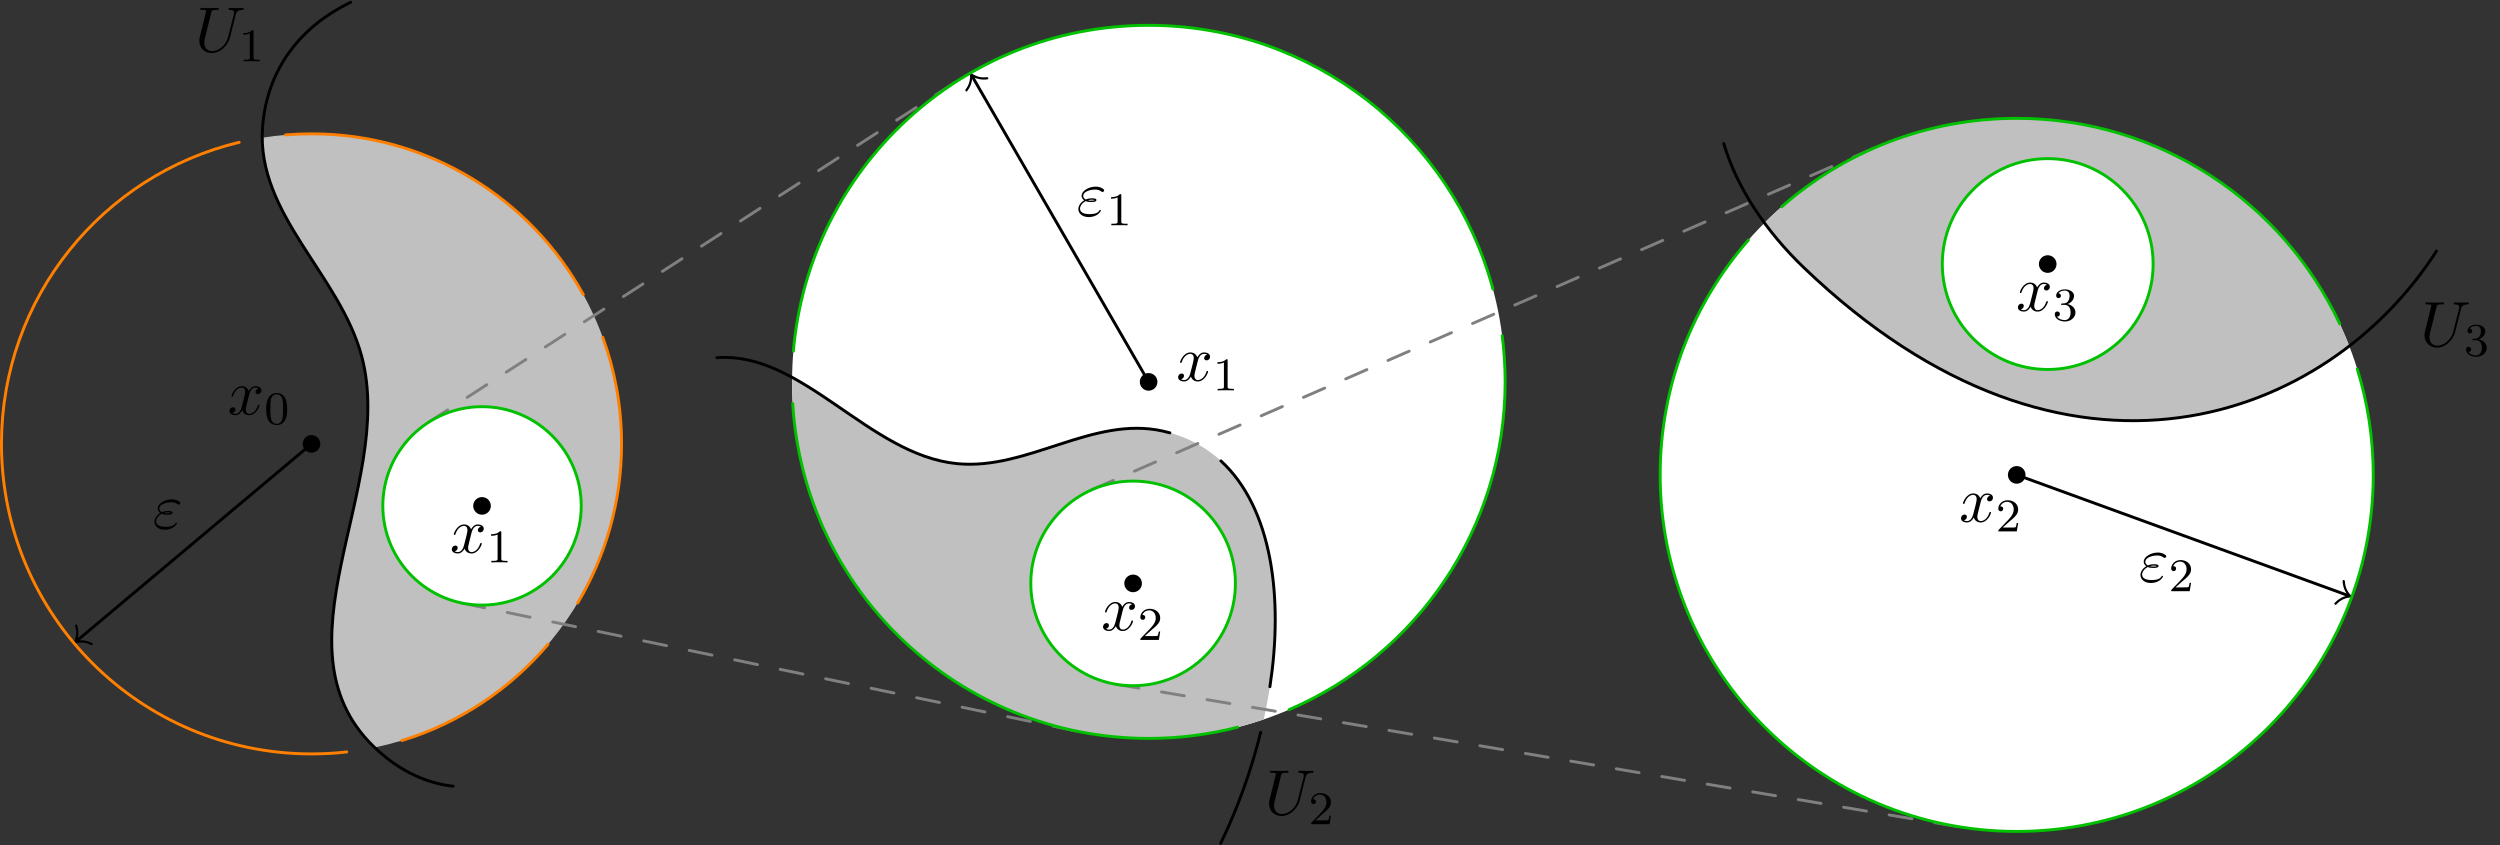 <?xml version='1.0' encoding='UTF-8'?>
<!-- This file was generated by dvisvgm 3.2.2 -->
<svg version='1.1' xmlns='http://www.w3.org/2000/svg' xmlns:xlink='http://www.w3.org/1999/xlink' width='425.197pt' height='143.723pt' viewBox='109.404 129.372 425.197 143.723'>
<rect x="109.404" y="129.372" width="425.197" height="143.723" fill="#333333" stroke="none"/>
<defs>
<path id='g1-48' d='M3.897-2.542C3.897-3.395 3.81-3.913 3.547-4.423C3.196-5.125 2.55-5.3 2.112-5.3C1.108-5.3 .741-4.551 .63-4.328C.343-3.746 .327-2.957 .327-2.542C.327-2.016 .351-1.211 .733-.574C1.1 .016 1.69 .167 2.112 .167C2.495 .167 3.18 .048 3.579-.741C3.873-1.315 3.897-2.024 3.897-2.542ZM2.112-.056C1.841-.056 1.291-.183 1.124-1.02C1.036-1.474 1.036-2.224 1.036-2.638C1.036-3.188 1.036-3.746 1.124-4.184C1.291-4.997 1.913-5.077 2.112-5.077C2.383-5.077 2.933-4.941 3.092-4.216C3.188-3.778 3.188-3.18 3.188-2.638C3.188-2.168 3.188-1.451 3.092-1.004C2.925-.167 2.375-.056 2.112-.056Z'/>
<path id='g1-49' d='M2.503-5.077C2.503-5.292 2.487-5.3 2.271-5.3C1.945-4.981 1.522-4.79 .765-4.79V-4.527C.98-4.527 1.411-4.527 1.873-4.742V-.654C1.873-.359 1.849-.263 1.092-.263H.813V0C1.14-.024 1.825-.024 2.184-.024S3.236-.024 3.563 0V-.263H3.284C2.527-.263 2.503-.359 2.503-.654V-5.077Z'/>
<path id='g1-50' d='M2.248-1.626C2.375-1.745 2.71-2.008 2.837-2.12C3.332-2.574 3.802-3.013 3.802-3.738C3.802-4.686 3.005-5.3 2.008-5.3C1.052-5.3 .422-4.575 .422-3.866C.422-3.475 .733-3.419 .845-3.419C1.012-3.419 1.259-3.539 1.259-3.842C1.259-4.256 .861-4.256 .765-4.256C.996-4.838 1.53-5.037 1.921-5.037C2.662-5.037 3.045-4.407 3.045-3.738C3.045-2.909 2.463-2.303 1.522-1.339L.518-.303C.422-.215 .422-.199 .422 0H3.571L3.802-1.427H3.555C3.531-1.267 3.467-.869 3.371-.717C3.324-.654 2.718-.654 2.59-.654H1.172L2.248-1.626Z'/>
<path id='g1-51' d='M2.016-2.662C2.646-2.662 3.045-2.2 3.045-1.363C3.045-.367 2.479-.072 2.056-.072C1.618-.072 1.02-.231 .741-.654C1.028-.654 1.227-.837 1.227-1.1C1.227-1.355 1.044-1.538 .789-1.538C.574-1.538 .351-1.403 .351-1.084C.351-.327 1.164 .167 2.072 .167C3.132 .167 3.873-.566 3.873-1.363C3.873-2.024 3.347-2.63 2.534-2.805C3.164-3.029 3.634-3.571 3.634-4.208S2.917-5.3 2.088-5.3C1.235-5.3 .59-4.838 .59-4.232C.59-3.937 .789-3.81 .996-3.81C1.243-3.81 1.403-3.985 1.403-4.216C1.403-4.511 1.148-4.623 .972-4.631C1.307-5.069 1.921-5.093 2.064-5.093C2.271-5.093 2.877-5.029 2.877-4.208C2.877-3.65 2.646-3.316 2.534-3.188C2.295-2.941 2.112-2.925 1.626-2.893C1.474-2.885 1.411-2.877 1.411-2.774C1.411-2.662 1.482-2.662 1.618-2.662H2.016Z'/>
<path id='g0-34' d='M1.538-2.476C1.898-2.324 2.215-2.324 2.476-2.324C2.76-2.324 3.36-2.324 3.36-2.662C3.36-2.924 2.978-2.956 2.564-2.956C2.335-2.956 1.953-2.935 1.549-2.749C1.298-2.88 1.113-3.087 1.113-3.382C1.113-4.047 2.182-4.44 3.164-4.44C3.338-4.44 3.731-4.44 4.167-4.135C4.287-4.047 4.309-4.025 4.385-4.025C4.527-4.025 4.68-4.167 4.68-4.32C4.68-4.527 4.015-4.942 3.273-4.942C2.018-4.942 .84-4.211 .84-3.382C.84-2.913 1.233-2.64 1.276-2.607C.633-2.247 .284-1.636 .284-1.135C.284-.425 .905 .24 2.062 .24C3.502 .24 4.113-.72 4.113-.884C4.113-.949 4.058-.993 3.993-.993C3.938-.993 3.905-.949 3.884-.916C3.731-.665 3.469-.262 2.16-.262C1.495-.262 .567-.425 .567-1.2C.567-1.571 .873-2.149 1.538-2.476ZM1.898-2.618C2.149-2.705 2.378-2.716 2.564-2.716C2.836-2.716 2.88-2.705 3.076-2.651C2.913-2.575 2.891-2.564 2.476-2.564C2.236-2.564 2.105-2.564 1.898-2.618Z'/>
<path id='g0-85' d='M6.927-6.305C7.036-6.753 7.233-7.08 8.105-7.113C8.16-7.113 8.291-7.124 8.291-7.331C8.291-7.342 8.291-7.451 8.149-7.451C7.789-7.451 7.407-7.418 7.036-7.418S6.262-7.451 5.902-7.451C5.836-7.451 5.705-7.451 5.705-7.233C5.705-7.113 5.815-7.113 5.902-7.113C6.524-7.102 6.644-6.873 6.644-6.633C6.644-6.6 6.622-6.436 6.611-6.404L5.629-2.509C5.258-1.047 4.004-.098 2.913-.098C2.171-.098 1.582-.578 1.582-1.516C1.582-1.538 1.582-1.887 1.702-2.367L2.76-6.611C2.858-7.004 2.88-7.113 3.676-7.113C3.96-7.113 4.047-7.113 4.047-7.331C4.047-7.451 3.927-7.451 3.895-7.451C3.589-7.451 2.804-7.418 2.498-7.418C2.182-7.418 1.407-7.451 1.091-7.451C1.004-7.451 .884-7.451 .884-7.233C.884-7.113 .982-7.113 1.189-7.113C1.211-7.113 1.418-7.113 1.604-7.091C1.8-7.069 1.898-7.058 1.898-6.916C1.898-6.851 1.778-6.393 1.713-6.142L1.473-5.182C1.375-4.756 .851-2.695 .807-2.487C.731-2.182 .731-2.018 .731-1.855C.731-.524 1.724 .24 2.869 .24C4.244 .24 5.596-.993 5.956-2.433L6.927-6.305Z'/>
<path id='g0-120' d='M3.644-3.295C3.709-3.578 3.96-4.582 4.724-4.582C4.778-4.582 5.04-4.582 5.269-4.44C4.964-4.385 4.745-4.113 4.745-3.851C4.745-3.676 4.865-3.469 5.16-3.469C5.4-3.469 5.749-3.665 5.749-4.102C5.749-4.669 5.105-4.822 4.735-4.822C4.102-4.822 3.72-4.244 3.589-3.993C3.316-4.713 2.727-4.822 2.411-4.822C1.276-4.822 .655-3.415 .655-3.142C.655-3.033 .764-3.033 .785-3.033C.873-3.033 .905-3.055 .927-3.153C1.298-4.309 2.018-4.582 2.389-4.582C2.596-4.582 2.978-4.484 2.978-3.851C2.978-3.513 2.793-2.782 2.389-1.255C2.215-.578 1.833-.12 1.353-.12C1.287-.12 1.036-.12 .807-.262C1.08-.316 1.32-.545 1.32-.851C1.32-1.145 1.08-1.233 .916-1.233C.589-1.233 .316-.949 .316-.6C.316-.098 .862 .12 1.342 .12C2.062 .12 2.455-.644 2.487-.709C2.618-.305 3.011 .12 3.665 .12C4.789 .12 5.411-1.287 5.411-1.56C5.411-1.669 5.313-1.669 5.28-1.669C5.182-1.669 5.16-1.625 5.138-1.549C4.778-.382 4.036-.12 3.687-.12C3.262-.12 3.087-.469 3.087-.84C3.087-1.08 3.153-1.32 3.273-1.8L3.644-3.295Z'/>
</defs>
<g id='page1'>
<g transform='translate(109.404 129.372)scale(.996)'>
<circle cx='53.193' cy='75.797' fill='#000000' r='1.506'/>
</g>
<use x='148.117' y='199.872' xlink:href='#g0-120'/>
<use x='154.352' y='201.508' xlink:href='#g1-48'/>
<g transform='translate(109.404 129.372)scale(.996)'>
<path d='M63.967 127.643C45.935 110.375 67.645 82.996 61.779 60.903C58.209 47.453 44.888 37.416 44.776 23.52C47.517 23.082 50.329 22.855 53.193 22.855C82.433 22.855 106.136 46.558 106.136 75.797C106.136 101.345 88.04 122.666 63.967 127.643Z' fill='#c0c0c0'/>
</g>
<use x='142.572' y='138.163' xlink:href='#g0-85'/>
<use x='150.021' y='139.799' xlink:href='#g1-49'/>
<g transform='translate(109.404 129.372)scale(.996)'>
<path d='M13.444 109.151L53.193 75.797' fill='none' stroke='#000000' stroke-linecap='round' stroke-linejoin='round' stroke-miterlimit='10.037' stroke-width='0.502'/>
</g>
<g transform='translate(109.404 129.372)scale(.996)'>
<path d='M13.606 109.343C14.77 109.267 15.757 109.798 15.821 109.875C15.894 109.962 15.841 110.055 15.774 110.111C15.668 110.2 15.609 110.168 15.54 110.144C15.121 109.939 14.225 109.495 12.885 109.85C12.721 109.889 12.694 109.895 12.637 109.828C12.581 109.761 12.592 109.735 12.659 109.581C13.241 108.322 12.96 107.363 12.83 106.915C12.818 106.843 12.797 106.778 12.903 106.69C12.97 106.633 13.071 106.598 13.144 106.684C13.208 106.761 13.56 107.825 13.283 108.958L13.606 109.343Z' fill='#000000'/>
</g>
<use x='135.389' y='219.236' xlink:href='#g0-34'/>
<g transform='translate(109.404 129.372)scale(.996)'>
<path d='M68.637 126.452C78.477 123.456 87.102 117.671 93.591 110.018' fill='none' stroke='#ff8000' stroke-linecap='round' stroke-linejoin='round' stroke-miterlimit='10.037' stroke-width='0.502'/>
</g>
<g transform='translate(109.404 129.372)scale(.996)'>
<path d='M40.839 24.304C17.558 29.869 .251 50.812 .251 75.797C.251 105.037 23.954 128.74 53.193 128.74C55.227 128.74 57.234 128.625 59.207 128.402' fill='none' stroke='#ff8000' stroke-linecap='round' stroke-linejoin='round' stroke-miterlimit='10.037' stroke-width='0.502'/>
</g>
<g transform='translate(109.404 129.372)scale(.996)'>
<path d='M98.642 102.968C103.4 95.025 106.136 85.73 106.136 75.797C106.136 69.406 105.003 63.279 102.928 57.607' fill='none' stroke='#ff8000' stroke-linecap='round' stroke-linejoin='round' stroke-miterlimit='10.037' stroke-width='0.502'/>
</g>
<g transform='translate(109.404 129.372)scale(.996)'>
<path d='M99.607 50.308C90.601 33.944 73.192 22.855 53.193 22.855C51.701 22.855 50.223 22.917 48.762 23.038' fill='none' stroke='#ff8000' stroke-linecap='round' stroke-linejoin='round' stroke-miterlimit='10.037' stroke-width='0.502'/>
</g>
<g transform='translate(109.404 129.372)scale(.996)'>
<path d='M77.374 134.26C72.942 133.75 68.652 131.849 64.669 128.292C45.383 111.067 67.719 83.274 61.779 60.903C58.063 46.905 43.785 36.603 44.83 21.8C45.536 11.807 51.367 4.479 59.882 .386' fill='none' stroke='#000000' stroke-linecap='round' stroke-linejoin='round' stroke-miterlimit='10.037' stroke-width='0.502'/>
</g>
<g transform='translate(109.404 129.372)scale(.996)'>
<path d='M73.123 72.152L163.118 14.057' fill='none' stroke='#808080' stroke-dasharray='3.967,3.967' stroke-linecap='round' stroke-linejoin='round' stroke-miterlimit='10.037' stroke-width='0.502'/>
</g>
<g transform='translate(109.404 129.372)scale(.996)'>
<path d='M78.857 102.971L183.723 124.813' fill='none' stroke='#808080' stroke-dasharray='3.967,3.967' stroke-linecap='round' stroke-linejoin='round' stroke-miterlimit='10.037' stroke-width='0.502'/>
</g>
<g transform='translate(109.404 129.372)scale(.996)'>
<path d='M99.253 86.386C99.253 77.029 91.668 69.444 82.312 69.444C72.955 69.444 65.37 77.029 65.37 86.386S72.955 103.327 82.312 103.327C91.668 103.327 99.253 95.742 99.253 86.386Z' fill='#ffffff'/>
</g>
<g transform='translate(109.404 129.372)scale(.996)'>
<path d='M99.253 86.386C99.253 77.029 91.668 69.444 82.312 69.444C72.955 69.444 65.37 77.029 65.37 86.386S72.955 103.327 82.312 103.327C91.668 103.327 99.253 95.742 99.253 86.386Z' fill='none' stroke='#00c000' stroke-linecap='round' stroke-linejoin='round' stroke-miterlimit='10.037' stroke-width='0.502'/>
</g>
<g transform='translate(109.404 129.372)scale(.996)'>
<circle cx='82.312' cy='86.386' fill='#000000' r='1.506'/>
</g>
<use x='185.929' y='223.391' xlink:href='#g0-120'/>
<use x='192.163' y='225.027' xlink:href='#g1-49'/>
<g transform='translate(109.404 129.372)scale(.996)'>
<path d='M257.022 65.209C257.022 31.584 229.763 4.325 196.138 4.325S135.254 31.584 135.254 65.209S162.513 126.093 196.138 126.093S257.022 98.834 257.022 65.209Z' fill='#ffffff'/>
</g>
<g transform='translate(109.404 129.372)scale(.996)'>
<circle cx='196.138' cy='65.209' fill='#000000' r='1.506'/>
</g>
<use x='309.459' y='194.134' xlink:href='#g0-120'/>
<use x='315.694' y='195.77' xlink:href='#g1-49'/>
<g transform='translate(109.404 129.372)scale(.996)'>
<path d='M215.794 122.85C209.628 124.952 203.016 126.093 196.138 126.093C162.513 126.093 135.254 98.834 135.254 65.209C135.254 64.951 135.256 64.693 135.259 64.436C144.42 69.406 153.045 78.171 163.461 79.177C175.486 80.339 186.605 70.971 198.521 73.602C217.232 77.731 220.566 101.315 215.838 122.654C215.823 122.719 215.809 122.785 215.794 122.85Z' fill='#c0c0c0'/>
</g>
<use x='324.515' y='267.916' xlink:href='#g0-85'/>
<use x='331.964' y='269.553' xlink:href='#g1-50'/>
<g transform='translate(109.404 129.372)scale(.996)'>
<path d='M166.223 13.395L196.138 65.209' fill='none' stroke='#000000' stroke-linecap='round' stroke-linejoin='round' stroke-miterlimit='10.037' stroke-width='0.502'/>
</g>
<g transform='translate(109.404 129.372)scale(.996)'>
<path d='M166.006 13.52C165.879 14.68 165.184 15.559 165.097 15.61C164.999 15.666 164.916 15.598 164.872 15.522C164.803 15.402 164.845 15.349 164.881 15.285C165.156 14.909 165.749 14.103 165.632 12.722C165.622 12.554 165.62 12.526 165.696 12.482S165.796 12.453 165.936 12.546C167.074 13.338 168.068 13.228 168.532 13.177C168.605 13.179 168.672 13.169 168.741 13.289C168.785 13.364 168.802 13.47 168.704 13.527C168.617 13.577 167.509 13.739 166.44 13.269L166.006 13.52Z' fill='#000000'/>
</g>
<use x='292.523' y='166.055' xlink:href='#g0-34'/>
<use x='297.61' y='167.692' xlink:href='#g1-49'/>
<g transform='translate(109.404 129.372)scale(.996)'>
<path d='M220.137 121.18C241.829 111.867 257.022 90.312 257.022 65.209C257.022 62.538 256.85 59.907 256.516 57.327' fill='none' stroke='#00c000' stroke-linecap='round' stroke-linejoin='round' stroke-miterlimit='10.037' stroke-width='0.502'/>
</g>
<g transform='translate(109.404 129.372)scale(.996)'>
<path d='M135.366 68.921C137.284 100.818 163.759 126.093 196.138 126.093C201.386 126.093 206.478 125.429 211.336 124.181' fill='none' stroke='#00c000' stroke-linecap='round' stroke-linejoin='round' stroke-miterlimit='10.037' stroke-width='0.502'/>
</g>
<g transform='translate(109.404 129.372)scale(.996)'>
<path d='M254.938 49.357C247.962 23.418 224.28 4.325 196.138 4.325C164.283 4.325 138.142 28.789 135.478 59.955' fill='none' stroke='#00c000' stroke-linecap='round' stroke-linejoin='round' stroke-miterlimit='10.037' stroke-width='0.502'/>
</g>
<g transform='translate(109.404 129.372)scale(.996)'>
<path d='M122.42 61.079C137.052 59.999 148.38 77.721 163.461 79.177C175.486 80.339 186.605 70.971 198.521 73.602C198.945 73.695 199.362 73.799 199.77 73.912' fill='none' stroke='#000000' stroke-linecap='round' stroke-linejoin='round' stroke-miterlimit='10.037' stroke-width='0.502'/>
</g>
<g transform='translate(109.404 129.372)scale(.996)'>
<path d='M215.277 125.045C213.613 131.766 211.288 138.153 208.444 144.011' fill='none' stroke='#000000' stroke-linecap='round' stroke-linejoin='round' stroke-miterlimit='10.037' stroke-width='0.502'/>
</g>
<g transform='translate(109.404 129.372)scale(.996)'>
<path d='M208.483 78.704C217.245 86.751 219.189 102.111 216.852 117.259' fill='none' stroke='#000000' stroke-linecap='round' stroke-linejoin='round' stroke-miterlimit='10.037' stroke-width='0.502'/>
</g>
<g transform='translate(109.404 129.372)scale(.996)'>
<path d='M186.498 83.611L320.008 25.297' fill='none' stroke='#808080' stroke-dasharray='3.938,3.938' stroke-linecap='round' stroke-linejoin='round' stroke-miterlimit='10.037' stroke-width='0.502'/>
</g>
<g transform='translate(109.404 129.372)scale(.996)'>
<path d='M190.58 116.848L334.232 141.124' fill='none' stroke='#808080' stroke-dasharray='3.938,3.938' stroke-linecap='round' stroke-linejoin='round' stroke-miterlimit='10.037' stroke-width='0.502'/>
</g>
<g transform='translate(109.404 129.372)scale(.996)'>
<path d='M210.962 99.621C210.962 89.972 203.14 82.15 193.491 82.15S176.02 89.972 176.02 99.621C176.02 109.27 183.842 117.092 193.491 117.092S210.962 109.27 210.962 99.621Z' fill='#ffffff'/>
</g>
<g transform='translate(109.404 129.372)scale(.996)'>
<path d='M210.962 99.621C210.962 89.972 203.14 82.15 193.491 82.15S176.02 89.972 176.02 99.621C176.02 109.27 183.842 117.092 193.491 117.092S210.962 109.27 210.962 99.621Z' fill='none' stroke='#00c000' stroke-linecap='round' stroke-linejoin='round' stroke-miterlimit='10.037' stroke-width='0.502'/>
</g>
<g transform='translate(109.404 129.372)scale(.996)'>
<circle cx='193.491' cy='99.621' fill='#000000' r='1.506'/>
</g>
<use x='296.692' y='236.577' xlink:href='#g0-120'/>
<use x='302.927' y='238.213' xlink:href='#g1-50'/>
<g transform='translate(109.404 129.372)scale(.996)'>
<path d='M405.261 81.092C405.261 47.466 378.002 20.208 344.377 20.208S283.493 47.466 283.493 81.092C283.493 114.717 310.752 141.975 344.377 141.975S405.261 114.717 405.261 81.092Z' fill='#ffffff'/>
</g>
<g transform='translate(109.404 129.372)scale(.996)'>
<circle cx='344.377' cy='81.092' fill='#000000' r='1.506'/>
</g>
<use x='442.614' y='218.116' xlink:href='#g0-120'/>
<use x='448.849' y='219.753' xlink:href='#g1-50'/>
<g transform='translate(109.404 129.372)scale(.996)'>
<path d='M301.301 38.065C312.321 27.033 327.552 20.208 344.377 20.208C370.247 20.208 392.348 36.342 401.167 59.097C378.862 76.275 343.646 79.913 307.945 45.623C305.51 43.284 303.266 40.74 301.301 38.065Z' fill='#c0c0c0'/>
</g>
<use x='521.028' y='188.255' xlink:href='#g0-85'/>
<use x='528.477' y='189.891' xlink:href='#g1-51'/>
<g transform='translate(109.404 129.372)scale(.996)'>
<path d='M400.599 101.555L344.377 81.092' fill='none' stroke='#000000' stroke-linecap='round' stroke-linejoin='round' stroke-miterlimit='10.037' stroke-width='0.502'/>
</g>
<g transform='translate(109.404 129.372)scale(.996)'>
<path d='M400.685 101.319C400.036 100.348 400.003 99.228 400.038 99.134C400.076 99.028 400.184 99.027 400.266 99.057C400.396 99.104 400.398 99.172 400.412 99.243C400.443 99.709 400.507 100.707 401.484 101.69C401.6 101.812 401.619 101.833 401.589 101.915C401.559 101.998 401.531 102.001 401.364 102.02C399.983 102.145 399.293 102.868 398.97 103.205C398.913 103.251 398.868 103.301 398.738 103.254C398.656 103.224 398.574 103.154 398.613 103.048C398.647 102.954 399.393 102.117 400.513 101.79L400.685 101.319Z' fill='#000000'/>
</g>
<use x='473.166' y='228.289' xlink:href='#g0-34'/>
<use x='478.253' y='229.925' xlink:href='#g1-50'/>
<g transform='translate(109.404 129.372)scale(.996)'>
<path d='M367.672 45.091C367.672 35.149 359.613 27.09 349.671 27.09C339.73 27.09 331.671 35.149 331.671 45.091C331.671 55.032 339.73 63.091 349.671 63.091C359.613 63.091 367.672 55.032 367.672 45.091Z' fill='#ffffff'/>
</g>
<g transform='translate(109.404 129.372)scale(.996)'>
<circle cx='349.671' cy='45.091' fill='#000000' r='1.506'/>
</g>
<use x='452.289' y='182.25' xlink:href='#g0-120'/>
<use x='458.524' y='183.886' xlink:href='#g1-51'/>
<g transform='translate(109.404 129.372)scale(.996)'>
<path d='M298.557 40.998C289.178 51.709 283.493 65.736 283.493 81.092C283.493 114.717 310.752 141.975 344.377 141.975S405.261 114.717 405.261 81.092C405.261 74.794 404.305 68.719 402.529 63.005' fill='none' stroke='#00c000' stroke-linecap='round' stroke-linejoin='round' stroke-miterlimit='10.037' stroke-width='0.502'/>
</g>
<g transform='translate(109.404 129.372)scale(.996)'>
<path d='M399.54 55.292C389.829 34.564 368.78 20.208 344.377 20.208C328.996 20.208 314.948 25.911 304.231 35.318' fill='none' stroke='#00c000' stroke-linecap='round' stroke-linejoin='round' stroke-miterlimit='10.037' stroke-width='0.502'/>
</g>
<g transform='translate(109.404 129.372)scale(.996)'>
<path d='M416.053 42.879C397.661 71.618 353.193 89.083 307.945 45.623C301.606 39.534 296.564 32.053 294.356 24.51' fill='none' stroke='#000000' stroke-linecap='round' stroke-linejoin='round' stroke-miterlimit='10.037' stroke-width='0.502'/>
</g>
<g transform='translate(109.404 129.372)scale(.996)'>
<path d='M367.672 45.091C367.672 35.149 359.613 27.09 349.671 27.09C339.73 27.09 331.671 35.149 331.671 45.091C331.671 55.032 339.73 63.091 349.671 63.091C359.613 63.091 367.672 55.032 367.672 45.091Z' fill='none' stroke='#00c000' stroke-linecap='round' stroke-linejoin='round' stroke-miterlimit='10.037' stroke-width='0.502'/>
</g>
</g>
</svg>